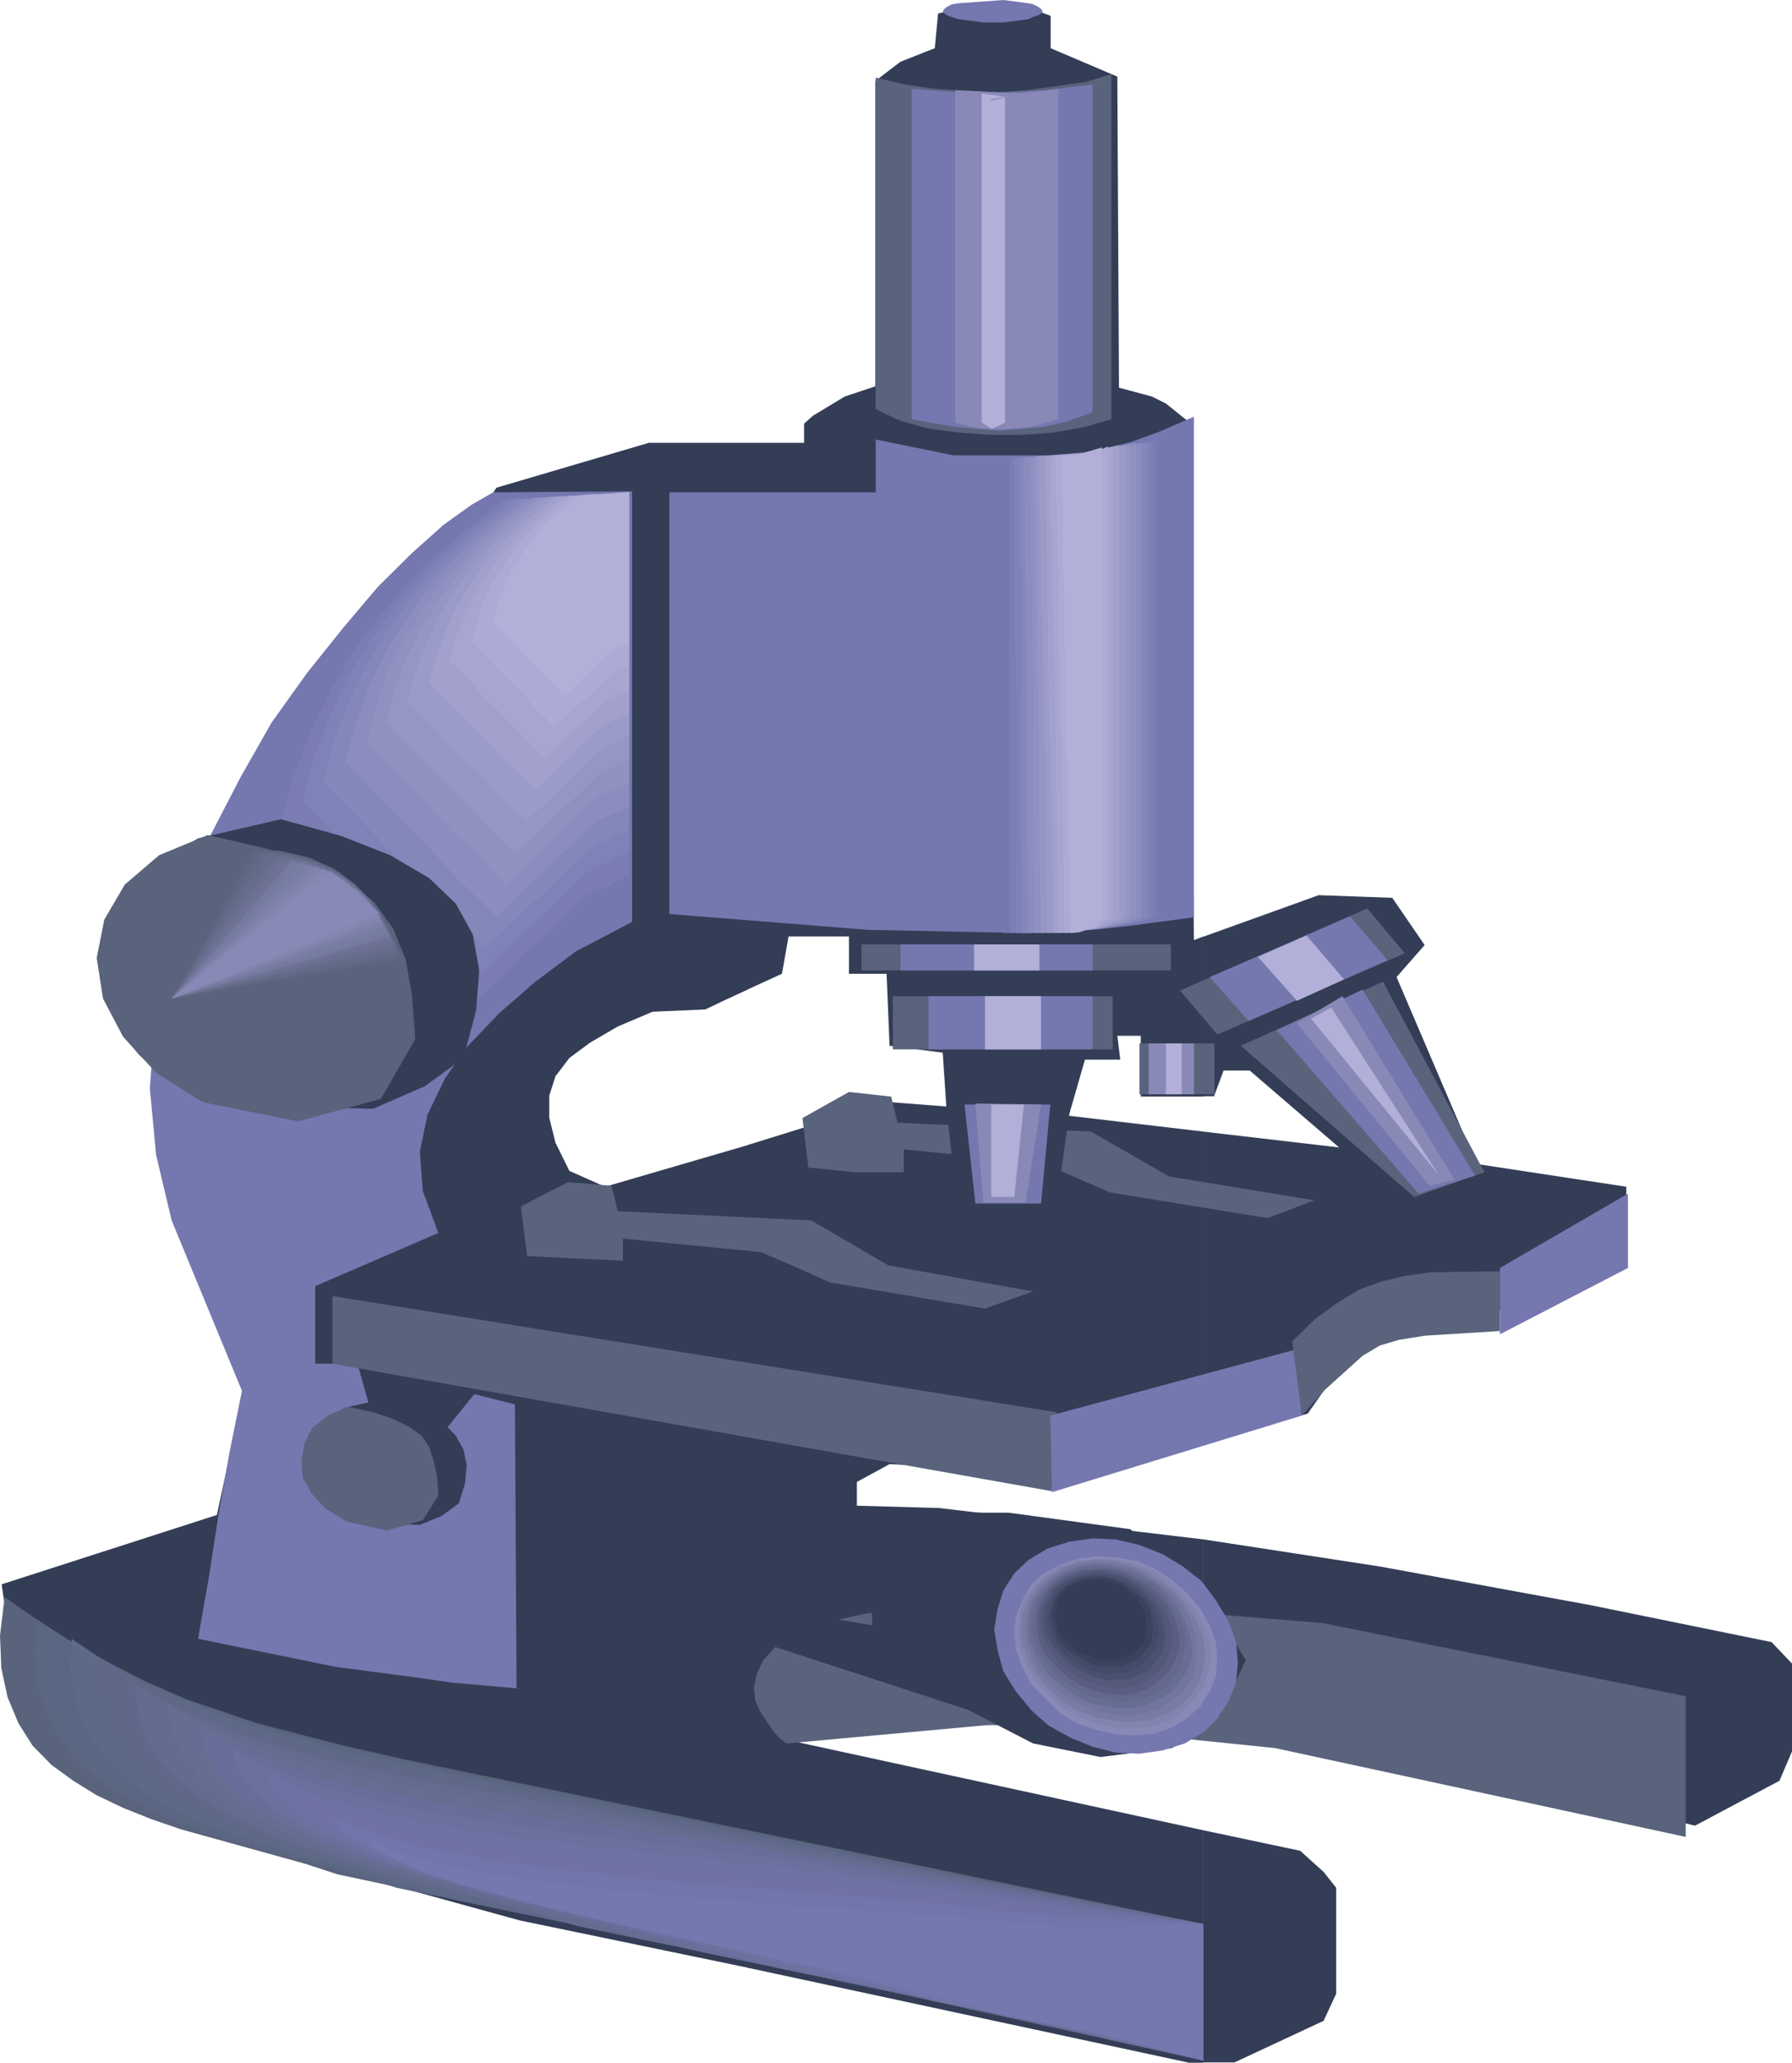 <?xml version="1.0" encoding="UTF-8" standalone="no"?>
<svg xmlns:xlink="http://www.w3.org/1999/xlink" height="312.35px" width="271.45px" xmlns="http://www.w3.org/2000/svg">
  <g transform="matrix(1.0, 0.0, 0.0, 1.0, 157.1, 56.1)">
    <path d="M45.3 229.75 L45.3 245.8 43.4 249.9 29.9 256.2 25.2 256.2 25.2 221.05 39.85 224.15 43.4 227.35 45.3 229.75" fill="#333d56" fill-rule="evenodd" stroke="none"/>
    <path d="M111.25 192.55 L114.35 195.8 114.35 209.1 112.45 213.55 99.65 220.35 94.25 219.0 34.9 207.75 25.2 206.4 25.2 177.0 51.9 181.1 83.8 186.95 111.25 192.55" fill="#333d56" fill-rule="evenodd" stroke="none"/>
    <path d="M58.7 87.0 L54.45 91.85 66.55 120.15 89.25 123.6 89.25 134.4 72.95 143.0 65.35 141.2 58.55 142.65 46.45 150.15 41.0 157.95 25.15 162.5 25.15 115.25 45.75 117.65 32.2 106.0 28.25 106.0 26.8 109.9 25.15 109.9 25.15 85.75 42.65 79.45 53.8 79.85 58.7 87.0" fill="#333d56" fill-rule="evenodd" stroke="none"/>
    <path d="M-4.6 -55.45 L-0.35 -54.6 2.05 -53.7 2.05 -48.8 12.15 -44.5 12.4 2.6 17.4 3.95 19.5 5.0 23.05 7.85 23.75 86.25 25.2 85.7 25.2 109.95 15.7 109.95 15.7 100.75 12.15 100.75 12.6 104.35 7.25 104.35 4.8 112.85 25.2 115.25 25.2 162.5 9.1 167.25 -22.35 165.6 -27.3 168.3 -27.3 171.9 -14.8 172.25 25.2 177.0 25.2 206.45 21.2 205.75 -17.35 204.85 -37.0 207.55 25.2 221.05 25.2 256.25 23.05 256.25 -43.9 241.85 -43.9 117.3 -22.8 110.75 -13.75 111.45 -14.3 103.3 -22.35 102.25 -22.8 91.35 -28.5 91.35 -28.5 85.7 -37.65 85.7 -38.65 91.35 -43.9 93.75 -43.9 10.95 -35.3 10.95 -35.3 8.05 -33.95 6.85 -29.15 3.95 -24.5 2.4 -24.5 -43.85 -20.7 -46.75 -15.5 -48.8 -15.0 -54.05 -8.4 -55.65 -4.6 -55.45" fill="#333d56" fill-rule="evenodd" stroke="none"/>
    <path d="M-81.9 17.75 L-58.8 10.95 -43.85 10.95 -43.85 93.75 Q-47.05 95.2 -50.25 96.75 L-58.25 97.1 -63.55 99.35 -67.75 101.8 -70.85 104.1 -72.95 106.85 -73.9 109.8 -73.9 113.15 -72.95 116.95 -70.85 121.2 -65.45 123.6 -43.85 117.3 -43.85 241.85 -78.35 234.7 -99.95 228.75 -128.05 219.5 -146.5 205.7 -155.25 194.75 -156.85 183.8 -124.25 173.3 -121.4 160.1 -117.9 151.7 -128.3 134.55 -133.5 106.5 -117.45 72.7 -81.9 17.75" fill="#333d56" fill-rule="evenodd" stroke="none"/>
    <path d="M34.9 128.35 L11.0 124.45 0.85 120.0 -20.2 117.95 -20.2 121.4 -27.55 121.4 -34.65 120.7 -35.55 113.2 -28.5 109.25 -22.1 109.95 -21.15 113.9 8.15 115.25 20.0 122.05 42.0 125.65 34.9 128.35" fill="#59637c" fill-rule="evenodd" stroke="none"/>
    <path d="M-13.8 111.3 L5.35 109.25 2.95 126.0 -12.15 125.65 -13.8 111.3" fill="#333d56" fill-rule="evenodd" stroke="none"/>
    <path d="M43.15 189.65 L98.25 200.75 98.25 222.05 36.05 208.6 -2.45 204.65 -37.95 207.9 -38.9 207.2 -39.85 206.2 -41.95 203.1 -42.7 201.4 -42.9 199.4 -42.45 197.35 -41.5 195.3 -39.6 193.25 -36.55 191.35 -32.25 189.65 -26.35 188.3 -19.0 187.25 -10.05 186.4 1.05 186.25 43.15 189.65" fill="#59637c" fill-rule="evenodd" stroke="none"/>
    <path d="M11.25 -44.85 L11.25 7.4 7.2 8.55 2.5 9.4 -2.25 9.75 -7.2 9.75 -11.95 9.4 -16.65 8.75 -20.9 7.55 -24.45 5.85 -24.45 -44.35 -20.0 -43.3 -15.5 -42.65 -6.25 -42.1 -1.55 -42.45 7.2 -43.65 11.25 -44.85" fill="#59637c" fill-rule="evenodd" stroke="none"/>
    <path d="M1.3 -42.45 L8.4 -43.3 8.4 6.35 4.6 7.7 1.05 8.55 -5.8 9.1 -12.4 8.55 -19.0 7.4 -19.0 -42.65 -11.45 -42.1 -4.85 -42.1 1.3 -42.45" fill="#7577af" fill-rule="evenodd" stroke="none"/>
    <path d="M3.2 -42.65 L3.2 7.4 -1.05 8.55 -5.1 8.9 -9.1 8.75 -12.4 7.9 -12.4 -42.45 -2.45 -41.95 3.2 -42.65" fill="#8989b7" fill-rule="evenodd" stroke="none"/>
    <path d="M-6.75 -40.9 L-5.1 -41.3 -4.85 -41.45 -4.85 7.9 -6.95 8.9 -6.95 8.75 -8.4 7.9 -8.4 -41.95 -4.85 -41.45 -6.75 -41.1 -7.2 -40.9 -6.75 -40.9" fill="#b2afd8" fill-rule="evenodd" stroke="none"/>
    <path d="M23.75 7.0 L23.75 82.8 13.6 84.15 8.4 84.7 -1.3 85.2 -25.65 84.7 -55.7 82.3 -55.7 18.45 -24.45 18.45 -24.45 10.45 -12.65 12.85 2.75 12.85 6.5 12.5 10.3 11.8 14.3 10.8 18.55 9.25 23.75 7.0" fill="#7577af" fill-rule="evenodd" stroke="none"/>
    <path d="M19.05 10.45 L19.05 82.8 15.95 83.65 10.05 84.5 1.3 85.05 -5.1 85.2 -5.1 13.35 4.4 12.85 15.95 11.1 19.05 10.45" fill="#7577af" fill-rule="evenodd" stroke="none"/>
    <path d="M18.1 10.6 L18.1 82.8 15.25 83.65 9.8 84.5 1.75 85.05 -4.15 85.2 -4.15 13.35 4.6 12.85 15.25 11.3 18.1 10.6" fill="#7a7cb2" fill-rule="evenodd" stroke="none"/>
    <path d="M-3.45 13.2 L4.6 12.85 9.6 12.3 17.4 10.8 17.4 82.8 14.8 83.65 9.8 84.5 2.25 85.05 -3.2 85.2 -3.2 49.2 -3.45 31.25 -3.45 13.2" fill="#7f82b7" fill-rule="evenodd" stroke="none"/>
    <path d="M-2.45 31.25 L-2.7 13.2 7.0 12.65 14.1 11.5 16.65 10.8 16.65 82.8 14.3 83.65 9.6 84.5 2.75 85.05 -2.25 85.2 -2.45 67.1 -2.45 31.25" fill="#8487ba" fill-rule="evenodd" stroke="none"/>
    <path d="M11.25 12.0 L15.75 10.95 15.75 82.8 13.6 83.65 9.6 84.5 3.45 85.05 -1.3 85.2 -1.55 67.1 -1.55 49.2 -2.0 13.2 7.0 12.65 11.25 12.0" fill="#8c8cbf" fill-rule="evenodd" stroke="none"/>
    <path d="M10.75 12.0 L15.0 10.95 15.0 82.8 13.1 83.65 9.35 84.5 3.9 85.05 -0.35 85.2 -0.6 67.1 -0.6 49.2 -1.05 13.2 5.1 12.85 10.75 12.0" fill="#9191c1" fill-rule="evenodd" stroke="none"/>
    <path d="M8.65 12.3 L14.1 11.1 14.1 82.8 12.4 83.65 9.1 84.5 4.4 85.05 0.6 85.2 -0.35 13.0 8.65 12.3" fill="#9696c6" fill-rule="evenodd" stroke="none"/>
    <path d="M0.6 31.1 L0.35 13.0 7.0 12.65 13.35 11.3 13.35 82.8 11.95 83.65 9.1 84.5 4.6 85.05 1.55 85.2 1.05 49.0 0.6 31.1" fill="#9b9bc9" fill-rule="evenodd" stroke="none"/>
    <path d="M6.75 12.65 L12.4 11.3 12.4 82.8 11.25 83.65 8.9 84.5 5.1 85.05 2.5 85.2 2.25 67.1 1.75 49.0 1.3 13.0 6.75 12.65" fill="#a3a0ce" fill-rule="evenodd" stroke="none"/>
    <path d="M2.25 30.95 L2.0 12.85 5.55 12.85 8.9 12.3 11.45 11.5 11.45 82.8 10.55 83.65 8.65 84.5 5.55 85.05 3.2 85.2 2.75 49.0 2.25 30.95" fill="#a8a5d1" fill-rule="evenodd" stroke="none"/>
    <path d="M3.2 30.95 L2.75 12.85 5.8 12.85 9.6 12.0 10.75 11.5 10.75 82.8 9.35 84.15 6.05 85.05 4.15 85.2 3.9 67.1 3.45 49.0 3.2 30.95" fill="#adaad6" fill-rule="evenodd" stroke="none"/>
    <path d="M6.5 12.65 L9.8 11.65 9.8 82.8 8.85 84.2 6.5 85.05 5.05 85.2 3.65 12.85 6.5 12.65" fill="#b2afd8" fill-rule="evenodd" stroke="none"/>
    <path d="M-61.35 18.3 L-61.35 83.5 -69.85 87.95 -76.0 92.55 -81.45 97.3 -86.2 102.25 -89.7 107.2 -92.35 112.7 -93.5 118.3 -93.05 124.25 -90.7 130.6 -109.35 138.65 -109.35 150.4 -102.95 150.4 -100.6 158.75 -89.25 159.95 -85.25 155.0 -79.1 156.55 -78.85 199.55 -88.55 198.7 -94.45 197.85 -106.25 196.3 -127.1 192.05 -125.45 182.65 -124.0 173.25 -122.35 163.9 -120.45 154.5 -131.1 128.7 -133.45 118.8 -134.4 108.75 -133.7 98.85 -131.8 89.15 -129.0 79.55 -125.2 70.35 -120.7 61.65 -115.95 53.3 -110.55 45.75 -105.1 38.95 -99.9 32.8 -94.7 27.65 -89.95 23.4 -85.7 20.35 -82.4 18.45 -61.35 18.3" fill="#7577af" fill-rule="evenodd" stroke="none"/>
    <path d="M25.2 255.9 L-20.9 245.8 -106.05 227.7 -110.75 226.15 -129.7 220.9 -134.2 219.35 -138.45 217.65 -142.45 215.75 -146.0 213.55 -149.3 211.15 -152.15 208.25 -154.3 204.85 -155.95 200.9 -156.9 196.5 -157.1 191.55 -156.4 185.75 -149.05 190.85 -142.0 194.95 -135.35 198.35 -128.75 201.25 -118.1 204.85 -105.55 208.1 -95.9 210.3 25.2 235.25 25.2 255.9" fill="#59637c" fill-rule="evenodd" stroke="none"/>
    <path d="M19.75 254.7 L17.15 254.0 14.3 253.5 11.7 252.8 8.9 252.3 6.25 251.6 0.85 250.6 -1.75 249.9 -4.6 249.4 -7.2 248.7 -10.05 248.2 -12.65 247.5 -15.5 247.0 -18.1 246.3 -62.3 236.95 -97.05 229.75 -101.8 228.25 -111.45 225.5 -116.45 224.3 -126.15 221.4 -130.65 219.7 -134.9 217.8 -138.9 215.6 -142.45 213.2 -145.55 210.3 -148.15 207.2 -150.0 203.5 -151.45 199.2 -151.9 194.45 -151.45 189.15 -143.85 194.1 -136.55 198.0 -129.2 201.25 -121.65 204.0 -113.85 206.4 -105.55 208.4 -86.65 212.7 -16.65 226.7 -9.8 228.25 25.2 235.25 25.2 255.9 22.6 255.2 19.75 254.7" fill="#5b6682" fill-rule="evenodd" stroke="none"/>
    <path d="M20.25 254.7 L15.0 253.65 12.65 252.95 -10.3 248.0 -51.4 239.35 -60.4 237.25 -87.85 231.65 -92.55 230.1 -117.85 223.1 -127.3 219.5 -131.6 217.45 -135.6 215.1 -138.9 212.35 -142.0 209.1 -144.1 205.7 -145.75 201.6 -146.5 197.15 -146.25 192.05 -142.45 194.6 -134.9 199.05 -122.8 204.0 -118.6 205.35 -105.8 208.95 -82.4 213.9 -77.45 215.1 -64.65 217.65 -51.65 220.05 -45.25 221.4 25.2 235.25 25.2 255.9 22.6 255.35 20.25 254.7" fill="#5e6887" fill-rule="evenodd" stroke="none"/>
    <path d="M25.2 255.9 L11.0 252.8 6.5 251.6 -24.7 244.8 -78.6 233.5 -83.35 231.95 -109.6 224.8 -120.0 221.2 -129.0 216.95 -132.75 214.4 -136.05 211.3 -138.65 208.1 -140.35 204.3 -141.5 200.2 -141.5 195.45 -137.7 197.85 -129.7 202.1 -121.15 205.35 -111.95 208.25 -107.25 209.45 -83.1 214.4 -78.15 215.25 -56.6 219.5 -45.05 221.9 -27.3 225.15 25.2 235.25 25.2 255.9" fill="#606889" fill-rule="evenodd" stroke="none"/>
    <path d="M25.2 235.25 L25.2 255.9 -9.35 248.0 -69.65 235.55 -74.35 234.05 -101.55 226.7 -112.45 223.25 -117.4 221.2 -122.1 219.0 Q-124.15 217.7 -126.15 216.45 L-129.95 213.7 -132.75 210.65 -134.9 207.05 -136.3 203.1 -136.55 198.85 -132.75 201.25 -128.75 203.3 -119.75 206.9 -110.05 209.8 -94.9 213.2 -63.95 218.65 -59.25 219.7 -48.6 221.55 -16.9 227.35 20.0 234.2 25.2 235.25" fill="#636b8e" fill-rule="evenodd" stroke="none"/>
    <path d="M25.2 255.9 L-30.15 243.6 -60.4 237.45 -70.35 234.35 -75.8 233.0 -104.85 224.95 -115.25 220.9 -119.75 218.5 -123.8 215.75 -127.1 212.85 -129.45 209.6 -131.1 206.05 -131.6 202.1 -127.8 204.3 -123.55 206.4 -119.05 208.25 -114.3 209.95 -103.9 212.7 -98.5 213.9 -81.7 216.8 -65.15 219.35 -50.25 222.05 -22.1 226.85 6.25 231.95 11.0 232.65 25.2 235.25 25.2 255.9" fill="#666d93" fill-rule="evenodd" stroke="none"/>
    <path d="M25.2 255.9 L14.3 253.3 7.0 251.8 -18.8 246.15 -51.4 239.35 -61.35 236.25 -85.25 230.25 -97.55 226.7 -103.2 224.8 -108.4 222.75 -113.4 220.55 -117.6 218.0 -121.15 215.4 -124.0 212.35 -125.9 209.1 -126.6 205.5 -122.8 207.75 -118.6 209.6 -108.65 213.05 -103.2 214.4 -91.6 216.8 -79.55 218.65 -67.5 220.2 -45.75 223.25 -20.45 227.7 25.2 235.25 25.2 255.9" fill="#686d99" fill-rule="evenodd" stroke="none"/>
    <path d="M25.2 255.9 L2.25 250.4 -24.2 244.8 -42.2 241.2 -52.35 238.15 -77.2 232.15 -89.95 228.75 -96.1 226.85 -101.8 224.8 -107.25 222.6 -111.7 220.35 -115.75 217.8 -118.8 215.1 -120.95 212.0 -121.9 208.75 -118.1 210.8 -113.6 212.7 -108.4 214.4 -97.3 217.3 -91.15 218.5 -71.75 221.4 -36.3 225.65 -21.15 228.25 0.1 231.45 25.2 235.25 25.2 255.9" fill="#6b709e" fill-rule="evenodd" stroke="none"/>
    <path d="M25.2 255.9 L-11.2 247.5 -33.0 243.05 -43.15 240.0 -55.7 237.1 -68.95 233.85 -89.0 228.75 -100.6 224.65 -105.55 222.4 -109.8 220.2 -113.4 217.65 -115.75 214.9 -116.9 212.0 -113.15 214.05 -108.65 215.95 -103.45 217.45 -91.4 220.2 -78.15 222.25 -32.5 227.35 -27.55 228.05 -23.05 228.9 10.05 233.35 25.2 235.25 25.2 255.9" fill="#6d72a3" fill-rule="evenodd" stroke="none"/>
    <path d="M25.2 235.25 L25.2 255.9 20.0 254.7 4.85 250.9 -24.2 244.95 -28.95 243.4 -34.4 241.85 -75.05 232.3 -88.05 228.75 -94.2 226.7 -99.4 224.65 -103.9 222.6 -107.7 220.35 -110.3 218.0 -111.7 215.4 -107.95 217.3 -103.2 219.0 -98.0 220.55 -91.85 221.9 -85.5 223.1 -71.3 225.15 -56.6 226.7 -29.2 229.05 -18.1 230.45 -13.8 231.15 20.25 234.7 22.8 234.85 25.2 235.25" fill="#7072a5" fill-rule="evenodd" stroke="none"/>
    <path d="M25.2 255.9 L9.8 251.95 -15.0 247.0 -19.75 245.45 -31.55 242.4 -60.15 235.9 -81.45 230.75 -93.25 227.05 -98.25 225.15 -102.05 223.1 -105.1 221.05 -106.75 218.85 -102.95 220.7 -98.25 222.25 -92.55 223.8 -79.55 226.15 -56.85 228.75 -14.3 232.15 -4.85 233.5 25.2 235.25 25.2 255.9" fill="#7275aa" fill-rule="evenodd" stroke="none"/>
    <path d="M25.2 255.9 L10.55 252.1 -6.0 248.9 -10.75 247.35 -16.45 245.8 -29.65 242.55 -59.95 236.05 -74.6 232.65 -87.35 229.25 -92.55 227.55 -96.85 225.65 -99.9 223.95 -101.8 222.05 -98.0 223.95 -93.05 225.5 -87.35 226.85 -80.75 228.05 -65.85 229.95 -57.8 230.75 -41.5 232.15 -18.1 233.7 0.1 235.25 4.4 235.9 25.2 235.25 25.2 255.9" fill="#7577af" fill-rule="evenodd" stroke="none"/>
    <path d="M-106.75 140.15 L2.95 157.75 2.25 169.7 -106.75 150.4 -106.75 140.15" fill="#59637c" fill-rule="evenodd" stroke="none"/>
    <path d="M40.1 158.25 L2.25 169.85 2.0 158.25 39.35 148.2 40.1 158.25" fill="#7577af" fill-rule="evenodd" stroke="none"/>
    <path d="M70.1 136.4 L70.1 145.45 58.75 146.15 54.75 146.8 51.9 147.65 49.3 149.2 43.65 154.3 40.1 158.25 38.65 147.0 42.2 143.55 45.75 141.0 48.85 139.15 52.15 137.95 55.7 137.1 59.7 136.55 70.1 136.4" fill="#59637c" fill-rule="evenodd" stroke="none"/>
    <path d="M89.5 124.65 L89.5 135.9 70.1 145.95 70.1 135.9 89.5 124.65" fill="#7577af" fill-rule="evenodd" stroke="none"/>
    <path d="M52.4 92.55 L67.75 121.4 57.1 125.15 30.85 102.25 52.4 92.55" fill="#59637c" fill-rule="evenodd" stroke="none"/>
    <path d="M49.3 93.75 L66.35 121.9 57.8 124.65 36.3 99.9 49.3 93.75" fill="#7577af" fill-rule="evenodd" stroke="none"/>
    <path d="M46.25 94.75 L63.25 122.55 59.45 123.45 39.35 98.85 46.25 94.75" fill="#8989b7" fill-rule="evenodd" stroke="none"/>
    <path d="M44.55 96.45 L60.9 121.9 41.5 98.15 44.55 96.45" fill="#b2afd8" fill-rule="evenodd" stroke="none"/>
    <path d="M-21.85 94.75 L11.45 94.75 11.45 102.8 -21.85 102.8 -21.85 94.75" fill="#59637c" fill-rule="evenodd" stroke="none"/>
    <path d="M21.65 93.9 L50.0 81.45 55.7 88.25 27.3 100.55 21.65 93.9" fill="#59637c" fill-rule="evenodd" stroke="none"/>
    <path d="M-16.45 94.75 L8.4 94.75 8.4 102.8 -16.45 102.8 -16.45 94.75" fill="#7577af" fill-rule="evenodd" stroke="none"/>
    <path d="M26.15 91.85 L47.4 82.65 53.1 89.3 32.05 98.5 26.15 91.85" fill="#7577af" fill-rule="evenodd" stroke="none"/>
    <path d="M-7.9 94.75 L0.6 94.75 0.6 102.8 -7.9 102.8 -7.9 94.75" fill="#b2afd8" fill-rule="evenodd" stroke="none"/>
    <path d="M33.45 88.8 L40.8 85.55 46.5 92.2 Q42.9 93.85 39.35 95.45 L33.45 88.8" fill="#b2afd8" fill-rule="evenodd" stroke="none"/>
    <path d="M2.0 111.15 L0.6 126.15 -9.35 126.15 -11.0 111.15 2.0 111.15" fill="#7577af" fill-rule="evenodd" stroke="none"/>
    <path d="M0.6 111.15 L-1.75 126.0 -8.15 126.0 -9.35 111.0 0.6 111.15" fill="#8989b7" fill-rule="evenodd" stroke="none"/>
    <path d="M-2.0 111.15 L-3.45 125.15 -6.95 125.15 -6.95 111.15 -2.0 111.15" fill="#b2afd8" fill-rule="evenodd" stroke="none"/>
    <path d="M20.25 90.85 L-26.6 90.85 -26.6 86.9 20.25 86.9 20.25 90.85" fill="#59637c" fill-rule="evenodd" stroke="none"/>
    <path d="M26.85 109.6 L15.5 109.6 15.5 101.9 26.85 101.9 26.85 109.6" fill="#59637c" fill-rule="evenodd" stroke="none"/>
    <path d="M-20.7 86.9 L8.4 86.9 8.4 90.85 -20.7 90.85 -20.7 86.9" fill="#7577af" fill-rule="evenodd" stroke="none"/>
    <path d="M23.75 109.6 L16.9 109.6 16.9 101.9 23.75 101.9 23.75 109.6" fill="#8989b7" fill-rule="evenodd" stroke="none"/>
    <path d="M-9.55 86.9 L0.35 86.9 0.35 90.85 -9.55 90.85 -9.55 86.9" fill="#b2afd8" fill-rule="evenodd" stroke="none"/>
    <path d="M19.5 101.9 L21.9 101.9 21.9 109.6 19.5 109.6 19.5 101.9" fill="#b2afd8" fill-rule="evenodd" stroke="none"/>
    <path d="M24.95 184.2 L31.6 195.3 27.8 203.5 20.45 208.6 9.6 209.95 -0.6 207.9 -10.5 202.8 -44.55 191.7 -42.45 188.3 -33.2 188.65 -24.95 190.0 -25.4 180.75 -21.65 174.8 -12.4 172.95 -4.35 172.95 14.1 175.45 24.95 184.2" fill="#333d56" fill-rule="evenodd" stroke="none"/>
    <path d="M-7.9 142.05 L-31.35 138.1 Q-36.55 135.75 -41.8 133.5 L-62.75 131.45 -62.75 134.8 -77.25 134.1 -78.2 126.6 Q-74.65 124.7 -71.05 122.9 L-64.5 123.45 Q-63.95 125.3 -63.55 127.3 L-34.2 128.7 -22.55 135.5 -0.65 139.45 -7.9 142.05" fill="#59637c" fill-rule="evenodd" stroke="none"/>
    <path d="M-61.8 18.45 L-61.8 80.05 -68.7 83.15 -88.05 101.75 -117.85 71.55 -115.95 64.2 -113.15 57.05 -109.8 50.2 -105.8 43.55 -101.05 37.25 -95.4 31.1 -89.25 25.3 -82.15 19.65 -61.8 18.45" fill="#7577af" fill-rule="evenodd" stroke="none"/>
    <path d="M-61.8 18.45 L-61.8 76.5 -63.5 77.15 -64.9 78.05 -68.2 79.4 -72.7 83.85 -77.45 88.1 -79.55 90.35 -86.65 97.0 -103.9 79.05 -114.55 68.45 -112.65 61.5 -110.05 54.8 -107.0 48.35 -103.2 42.0 -98.7 36.05 -93.5 30.4 -87.6 24.95 -81.0 19.65 -71.3 19.0 -68.95 19.0 -61.8 18.45" fill="#7a7cb2" fill-rule="evenodd" stroke="none"/>
    <path d="M-61.8 18.45 L-61.8 72.9 -67.75 75.65 -85.0 92.05 -101.55 75.45 -104.6 72.05 -111.25 65.4 -109.6 58.9 -107.25 52.6 -104.4 46.45 -100.85 40.65 -96.6 35.05 -91.6 29.55 -86.2 24.45 -79.8 19.5 -61.8 18.45" fill="#7f82b7" fill-rule="evenodd" stroke="none"/>
    <path d="M-61.8 18.45 L-61.8 69.5 -67.5 72.25 -83.6 87.45 -108.15 62.3 -106.5 56.2 -104.4 50.4 -101.55 44.6 -98.25 39.15 -94.45 34.0 -89.7 28.85 -84.5 24.1 -78.6 19.5 -61.8 18.45" fill="#8487ba" fill-rule="evenodd" stroke="none"/>
    <path d="M-77.45 19.5 L-61.8 18.45 -61.8 66.1 -65.85 67.8 -67.0 68.45 -81.9 82.65 -87.85 76.85 -93.5 70.85 -104.85 59.25 -103.2 53.6 -101.3 48.0 -98.7 42.7 -95.65 37.75 -92.1 32.8 -87.85 28.2 -82.85 23.75 -77.45 19.5" fill="#8c8cbf" fill-rule="evenodd" stroke="none"/>
    <path d="M-76.25 19.3 L-61.8 18.45 -61.8 62.5 -65.6 64.05 -66.8 64.7 -68.45 66.4 -80.5 77.85 -85.7 72.4 -88.55 69.85 -101.55 56.2 -100.15 50.9 -98.5 45.75 -96.1 41.0 -93.25 36.2 -89.7 31.75 -85.95 27.5 -81.45 23.25 -76.25 19.3" fill="#9191c1" fill-rule="evenodd" stroke="none"/>
    <path d="M-75.3 19.3 L-61.8 18.45 -61.8 58.9 -66.3 60.95 -69.4 64.05 -74.35 68.65 -75.8 70.2 -79.1 73.05 -98.7 53.3 -97.3 48.35 -95.65 43.75 -93.25 39.15 -90.7 34.85 -87.6 30.75 -84.05 26.65 -80.05 22.9 -75.3 19.3" fill="#9696c6" fill-rule="evenodd" stroke="none"/>
    <path d="M-74.15 19.15 L-61.8 18.45 -61.8 55.3 -65.85 57.2 -68.95 59.95 -70.35 61.5 -77.45 68.3 -81.9 63.85 -84.05 61.5 -88.8 57.05 -90.9 54.65 -95.4 50.2 -94.2 45.75 -92.55 41.5 -90.7 37.4 -88.3 33.5 -85.5 29.75 -82.15 25.95 -78.35 22.55 -74.15 19.15" fill="#9b9bc9" fill-rule="evenodd" stroke="none"/>
    <path d="M-72.95 19.15 L-61.8 18.45 -61.8 51.9 -65.6 53.6 -69.65 57.2 -70.8 58.6 -72.25 59.8 -76.0 63.5 -82.15 57.4 -85.95 53.3 -92.1 47.15 -90.9 43.2 -89.5 39.3 -87.85 35.7 -85.7 32.15 -83.1 28.55 -80.05 25.3 -76.7 22.2 -72.95 19.15" fill="#a3a0ce" fill-rule="evenodd" stroke="none"/>
    <path d="M-71.75 19.15 L-61.8 18.45 -61.8 48.35 -63.5 49.0 -64.2 49.5 -65.15 49.85 -74.6 58.75 -81.7 51.4 -83.6 49.7 -85.25 47.8 -89.0 44.05 -88.05 40.5 -86.65 37.05 -85.0 33.85 -83.1 30.55 -80.75 27.5 -78.15 24.6 -75.05 21.7 -71.75 19.15" fill="#a8a5d1" fill-rule="evenodd" stroke="none"/>
    <path d="M-78.6 26.3 L-76.25 23.75 -73.65 21.35 -70.6 19.0 -69.4 19.0 -68.45 18.8 -63.95 18.65 -63.0 18.45 -61.8 18.45 -61.8 44.75 -64.65 46.1 -67.75 49.2 -68.95 50.05 -73.15 54.15 -74.6 52.4 -76.25 50.9 -77.65 49.2 -81.0 45.95 -85.7 41.0 -83.8 34.85 -82.4 31.95 -78.6 26.3" fill="#adaad6" fill-rule="evenodd" stroke="none"/>
    <path d="M-76.25 25.3 L-74.35 23.05 -69.4 19.0 -61.8 18.45 -61.8 41.15 -64.45 42.35 -71.5 49.35 -82.4 38.1 -81.7 35.35 -80.75 32.65 -79.55 30.05 -76.25 25.3" fill="#b2afd8" fill-rule="evenodd" stroke="none"/>
    <path d="M-139.85 83.35 L-133.25 74.6 -127.1 70.85 -114.55 67.95 -105.35 70.5 -98.0 73.4 -92.1 76.85 -88.05 80.75 -85.5 85.35 -84.5 90.85 -85.0 97.0 -86.9 104.15 -92.8 108.4 -100.6 111.8 -111.95 111.5 -116.9 111.0 -125.2 109.45 -128.5 108.4 -131.6 107.05 -133.95 105.5 -136.05 103.6 -137.7 101.6 -138.9 99.35 -139.85 96.65 -140.35 93.75 -140.55 90.65 -140.35 87.05 -139.85 83.35" fill="#333d56" fill-rule="evenodd" stroke="none"/>
    <path d="M-104.85 157.05 L-99.4 155.85 -95.4 156.9 -92.35 158.1 -89.7 159.6 -88.05 161.3 -86.9 163.4 -86.4 165.75 -86.65 168.5 -87.6 171.55 -90.2 173.45 -93.5 174.8 -98.25 174.65 -102.05 174.1 -105.1 173.25 -107.45 172.05 -109.1 170.55 -110.05 168.3 -110.55 165.75 -110.55 162.5 -107.45 158.75 -104.85 157.05" fill="#333d56" fill-rule="evenodd" stroke="none"/>
    <path d="M-138.2 77.85 L-133.0 73.4 -125.65 70.35 -116.7 72.4 -109.6 74.8 -104.15 77.5 -100.35 80.6 -97.55 84.5 -95.65 89.15 -94.7 94.6 -94.2 101.25 -99.4 110.3 -111.95 113.7 -126.4 110.8 Q-129.9 108.6 -133.45 106.35 L-138.45 100.9 -141.5 95.1 -142.45 88.95 -141.3 83.15 -138.2 77.85" fill="#59637c" fill-rule="evenodd" stroke="none"/>
    <path d="M-104.4 156.9 L-100.6 157.75 -97.55 158.75 -95.15 159.95 -93.25 161.3 -92.1 163.0 -91.4 165.1 -90.9 167.45 -90.7 170.35 -93.05 174.1 -98.5 175.65 -104.6 174.3 -107.7 172.4 -109.8 170.2 -111.25 167.65 -111.45 165.1 -111.0 162.5 -109.8 160.1 -107.45 158.25 -104.4 156.9" fill="#59637c" fill-rule="evenodd" stroke="none"/>
    <path d="M-119.75 72.4 L-114.55 72.75 -110.3 73.75 -106.5 75.45 -103.45 77.7 -100.85 80.25 -98.7 83.15 -97.05 86.4 -95.9 89.8 -131.1 95.1 -119.75 72.4" fill="#59637c" fill-rule="evenodd" stroke="none"/>
    <path d="M-118.6 72.55 L-113.85 73.05 -109.8 74.1 -106.25 75.65 -103.45 77.7 -101.05 80.25 -98.95 82.95 -97.55 86.05 -96.35 89.15 -131.1 95.1 -129.45 92.35 -124.75 84.0 -123.3 81.1 -121.65 78.35 -120.25 75.45 -118.6 72.55" fill="#5e6682" fill-rule="evenodd" stroke="none"/>
    <path d="M-117.6 72.9 L-113.15 73.4 -109.35 74.45 -106.05 75.95 -103.45 77.85 -101.05 80.05 -99.2 82.65 -97.75 85.55 -96.6 88.45 -131.1 95.1 -129.45 92.35 -127.55 89.65 -117.6 72.9" fill="#606b87" fill-rule="evenodd" stroke="none"/>
    <path d="M-116.45 73.25 L-112.45 73.75 -108.9 74.8 -105.8 76.15 -103.2 78.05 -101.3 80.05 -99.4 82.45 -97.05 87.75 -122.6 93.2 -131.1 95.1 -127.3 89.65 -125.65 86.9 -121.9 81.45 -120.25 78.7 -116.45 73.25" fill="#666d8c" fill-rule="evenodd" stroke="none"/>
    <path d="M-115.25 73.6 L-111.45 74.1 -108.15 75.15 -105.55 76.5 -103.2 78.2 -101.3 80.05 -99.65 82.3 -97.3 87.05 -131.1 95.1 -129.0 92.55 -127.1 89.8 -119.3 79.05 -117.15 76.35 -115.25 73.6" fill="#6b7091" fill-rule="evenodd" stroke="none"/>
    <path d="M-114.1 73.95 L-110.75 74.6 -107.7 75.65 -105.35 76.85 -103.2 78.35 -101.55 80.05 -100.15 81.95 -98.7 84.15 -97.75 86.4 -106.05 88.45 -110.05 89.65 -122.8 92.9 -126.85 94.05 -131.1 95.1 -114.1 73.95" fill="#6d7296" fill-rule="evenodd" stroke="none"/>
    <path d="M-112.9 74.25 L-109.8 74.95 -107.25 75.8 -105.1 77.0 -103.2 78.35 -101.55 79.9 -100.35 81.6 -98.0 85.7 -131.1 95.1 -124.25 87.45 -119.75 82.15 -117.4 79.55 -115.25 76.85 -112.9 74.25" fill="#757a9e" fill-rule="evenodd" stroke="none"/>
    <path d="M-114.8 89.95 L-131.1 95.1 -111.7 74.45 -106.75 76.15 -103.2 78.55 -101.8 79.9 -99.4 83.15 -98.5 85.05 -106.5 87.6 -114.8 89.95" fill="#777ca3" fill-rule="evenodd" stroke="none"/>
    <path d="M-131.1 95.1 L-118.1 82.45 -110.55 74.8 -106.25 76.5 -104.6 77.5 -100.85 81.1 -98.95 84.15 -131.1 95.1" fill="#7c7fa8" fill-rule="evenodd" stroke="none"/>
    <path d="M-131.1 95.1 L-128.25 92.7 -125.65 90.15 -122.8 87.75 -117.6 82.65 -109.35 75.15 -105.55 76.85 -102.05 79.75 -99.2 83.5 -131.1 95.1" fill="#8282ad" fill-rule="evenodd" stroke="none"/>
    <path d="M-131.1 95.1 L-122.6 87.75 -116.7 82.95 -108.15 75.45 -105.1 77.35 -102.95 78.85 -102.25 79.75 -101.3 80.6 -99.4 82.8 -131.1 95.1" fill="#8487b2" fill-rule="evenodd" stroke="none"/>
    <path d="M-102.95 79.05 L-99.65 82.15 -131.1 95.1 -107.0 75.8 -104.6 77.7 -103.9 78.35 -102.95 79.05" fill="#8989b7" fill-rule="evenodd" stroke="none"/>
    <path d="M24.95 183.35 L27.1 186.25 28.95 189.3 30.15 192.55 30.4 195.6 30.15 198.7 28.95 201.6 27.3 204.15 25.2 206.2 22.35 207.9 19.05 208.95 15.5 209.45 11.95 209.3 8.4 208.4 5.1 207.05 1.75 205.2 -0.8 202.95 -3.2 200.05 -5.1 197.0 -6.0 193.75 -6.5 190.65 -6.0 187.6 -5.1 184.7 -3.45 182.15 -1.3 180.1 1.55 178.4 4.85 177.35 8.4 176.85 11.95 177.0 15.5 177.85 19.05 179.25 22.1 181.1 24.95 183.35" fill="#7577af" fill-rule="evenodd" stroke="none"/>
    <path d="M22.6 185.05 L24.7 187.45 26.15 190.0 27.1 192.55 27.3 195.3 27.1 197.65 26.15 200.05 24.7 202.3 22.8 204.0 20.7 205.35 17.85 206.4 14.8 206.7 11.95 206.55 8.9 205.85 6.05 204.85 3.45 203.3 -0.8 199.05 -2.25 196.3 -3.2 193.75 -3.45 191.0 -3.2 188.65 -2.25 186.25 -1.05 184.05 0.85 182.3 3.2 180.95 6.05 179.95 9.1 179.55 11.95 179.75 15.0 180.25 17.85 181.45 20.45 183.15 22.6 185.05" fill="#8989b7" fill-rule="evenodd" stroke="none"/>
    <path d="M21.9 185.05 L23.75 187.25 25.2 189.85 26.15 192.4 26.35 194.75 25.9 197.15 25.2 199.4 23.75 201.4 22.1 203.1 20.0 204.5 17.4 205.35 14.55 205.7 11.7 205.5 8.9 204.85 6.25 203.8 3.7 202.3 1.55 200.4 -0.35 198.35 -1.75 195.8 -2.7 193.25 -2.95 190.85 -2.7 188.45 -2.0 186.25 -0.6 184.2 1.05 182.45 3.45 181.1 6.05 180.25 8.9 179.95 11.7 179.95 14.55 180.6 17.4 181.65 19.75 183.15 21.9 185.05" fill="#8284af" fill-rule="evenodd" stroke="none"/>
    <path d="M21.15 185.2 L22.8 187.25 24.25 189.65 25.2 192.05 25.45 194.45 25.2 196.65 24.5 198.7 23.3 200.6 21.65 202.3 19.5 203.5 17.15 204.3 14.3 204.65 11.7 204.5 8.9 204.0 6.25 202.95 3.9 201.6 1.75 199.7 0.1 197.65 -1.3 195.3 -2.25 192.9 -2.45 190.5 -2.25 188.3 -1.3 186.05 -0.1 184.2 1.55 182.65 3.7 181.3 6.25 180.45 8.9 180.1 11.7 180.25 14.3 180.95 16.65 181.95 19.05 183.35 21.15 185.2" fill="#7a7aa5" fill-rule="evenodd" stroke="none"/>
    <path d="M18.8 202.45 L16.45 203.3 13.85 203.65 11.25 203.5 8.9 202.95 6.5 201.95 4.15 200.6 2.25 199.05 0.35 197.0 -0.8 194.75 -1.55 192.55 -1.75 190.35 -1.55 188.1 -0.8 186.05 0.35 184.35 2.0 182.85 3.9 181.65 6.25 180.75 8.9 180.45 11.25 180.6 13.85 181.1 16.2 182.15 20.45 185.05 22.1 187.1 23.3 189.3 24.0 191.55 24.25 193.75 24.0 195.95 23.55 198.0 22.35 199.7 20.7 201.25 18.8 202.45" fill="#72759e" fill-rule="evenodd" stroke="none"/>
    <path d="M19.75 185.2 L21.15 187.1 22.35 189.15 23.05 191.2 23.55 193.4 23.3 195.3 22.6 197.15 21.4 198.85 20.0 200.4 18.1 201.4 15.95 202.3 13.6 202.6 11.25 202.45 8.9 201.95 6.5 201.1 4.4 199.7 2.5 198.2 0.85 196.3 -0.35 194.25 -1.05 192.2 -1.3 190.0 -1.05 188.1 -0.35 186.05 2.25 183.0 4.15 181.95 6.25 181.1 8.65 180.75 11.0 180.95 13.35 181.45 15.75 182.3 17.85 183.5 19.75 185.2" fill="#686d93" fill-rule="evenodd" stroke="none"/>
    <path d="M21.65 196.65 L19.3 199.55 17.4 200.6 15.5 201.25 13.1 201.6 11.0 201.4 8.65 200.9 6.5 200.05 4.6 198.85 2.75 197.35 1.3 195.6 0.1 193.75 -0.6 191.7 -0.8 189.85 0.1 186.05 1.3 184.55 2.75 183.15 4.4 182.15 6.5 181.45 8.65 181.1 11.0 181.3 13.1 181.8 17.4 183.65 19.05 185.2 20.45 186.95 21.65 188.95 22.35 191.0 22.6 192.9 21.65 196.65" fill="#63688c" fill-rule="evenodd" stroke="none"/>
    <path d="M19.75 197.35 L16.9 199.55 15.0 200.2 12.9 200.6 10.75 200.4 8.65 199.9 6.75 199.2 4.85 198.0 3.2 196.65 1.75 195.1 0.6 193.25 0.1 191.35 -0.1 189.5 0.1 187.75 0.85 186.05 1.75 184.55 2.95 183.35 4.6 182.3 6.5 181.65 10.75 181.45 12.9 181.95 16.65 183.85 18.3 185.2 19.75 186.95 20.7 188.8 21.4 190.65 21.65 192.4 21.4 194.1 20.7 195.8 19.75 197.35" fill="#595e82" fill-rule="evenodd" stroke="none"/>
    <path d="M20.45 193.55 L19.05 196.5 17.85 197.65 14.55 199.2 12.65 199.55 10.55 199.4 6.75 198.2 5.1 197.15 3.45 195.8 2.25 194.25 1.3 192.55 0.6 190.85 0.35 189.15 0.6 187.6 2.0 184.7 3.45 183.5 4.85 182.65 6.75 181.95 8.65 181.65 10.55 181.8 14.3 183.0 15.95 184.05 17.6 185.4 18.8 186.95 19.75 188.65 20.45 190.35 20.45 193.55" fill="#54597a" fill-rule="evenodd" stroke="none"/>
    <path d="M18.8 194.45 L16.9 196.8 14.1 198.2 10.55 198.35 8.65 197.85 7.0 197.15 5.35 196.15 3.9 194.95 2.75 193.55 1.75 192.05 1.05 190.5 1.05 187.45 2.5 184.7 3.7 183.65 5.1 182.85 8.65 181.95 12.2 182.45 13.85 183.15 15.5 184.2 17.85 186.75 18.8 188.45 19.5 191.55 18.8 194.45" fill="#495170" fill-rule="evenodd" stroke="none"/>
    <path d="M17.85 193.55 L16.2 195.8 13.6 197.15 10.3 197.35 8.65 197.0 7.0 196.3 4.15 194.45 2.25 191.7 1.55 188.8 2.25 186.05 3.9 184.05 6.75 182.65 10.05 182.45 11.7 182.85 13.35 183.5 14.8 184.35 17.15 186.55 17.85 188.1 18.55 191.0 17.85 193.55" fill="#424c68" fill-rule="evenodd" stroke="none"/>
    <path d="M10.05 182.65 L11.45 183.0 12.9 183.65 15.5 185.4 16.45 186.55 17.15 187.95 17.6 190.65 17.15 193.05 15.5 194.95 13.1 196.15 10.05 196.3 8.4 195.95 7.0 195.3 4.4 193.55 3.45 192.4 2.75 191.2 2.0 188.45 2.75 186.05 4.4 184.05 7.0 182.85 10.05 182.65" fill="#3a425e" fill-rule="evenodd" stroke="none"/>
    <path d="M9.8 183.0 L12.4 183.85 13.6 184.55 15.5 186.55 16.2 187.75 16.65 190.15 16.2 192.4 14.8 194.1 12.4 195.1 9.8 195.3 8.4 194.95 5.8 193.75 3.9 191.85 3.2 190.65 2.75 188.3 3.2 186.05 4.6 184.2 7.0 183.15 9.8 183.0" fill="#333d56" fill-rule="evenodd" stroke="none"/>
    <path d="M0.1 -53.75 L-0.6 -53.55 -1.3 -53.2 -5.1 -52.7 -8.15 -52.7 -11.95 -53.2 -13.6 -53.75 -14.05 -54.05 -14.3 -54.4 -14.05 -54.75 -13.6 -55.1 -12.9 -55.45 -11.95 -55.6 -5.1 -56.1 -1.3 -55.6 -0.6 -55.45 0.1 -55.1 0.6 -54.75 0.85 -54.4 0.6 -54.05 0.1 -53.75" fill="#7577af" fill-rule="evenodd" stroke="none"/>
  </g>
</svg>

